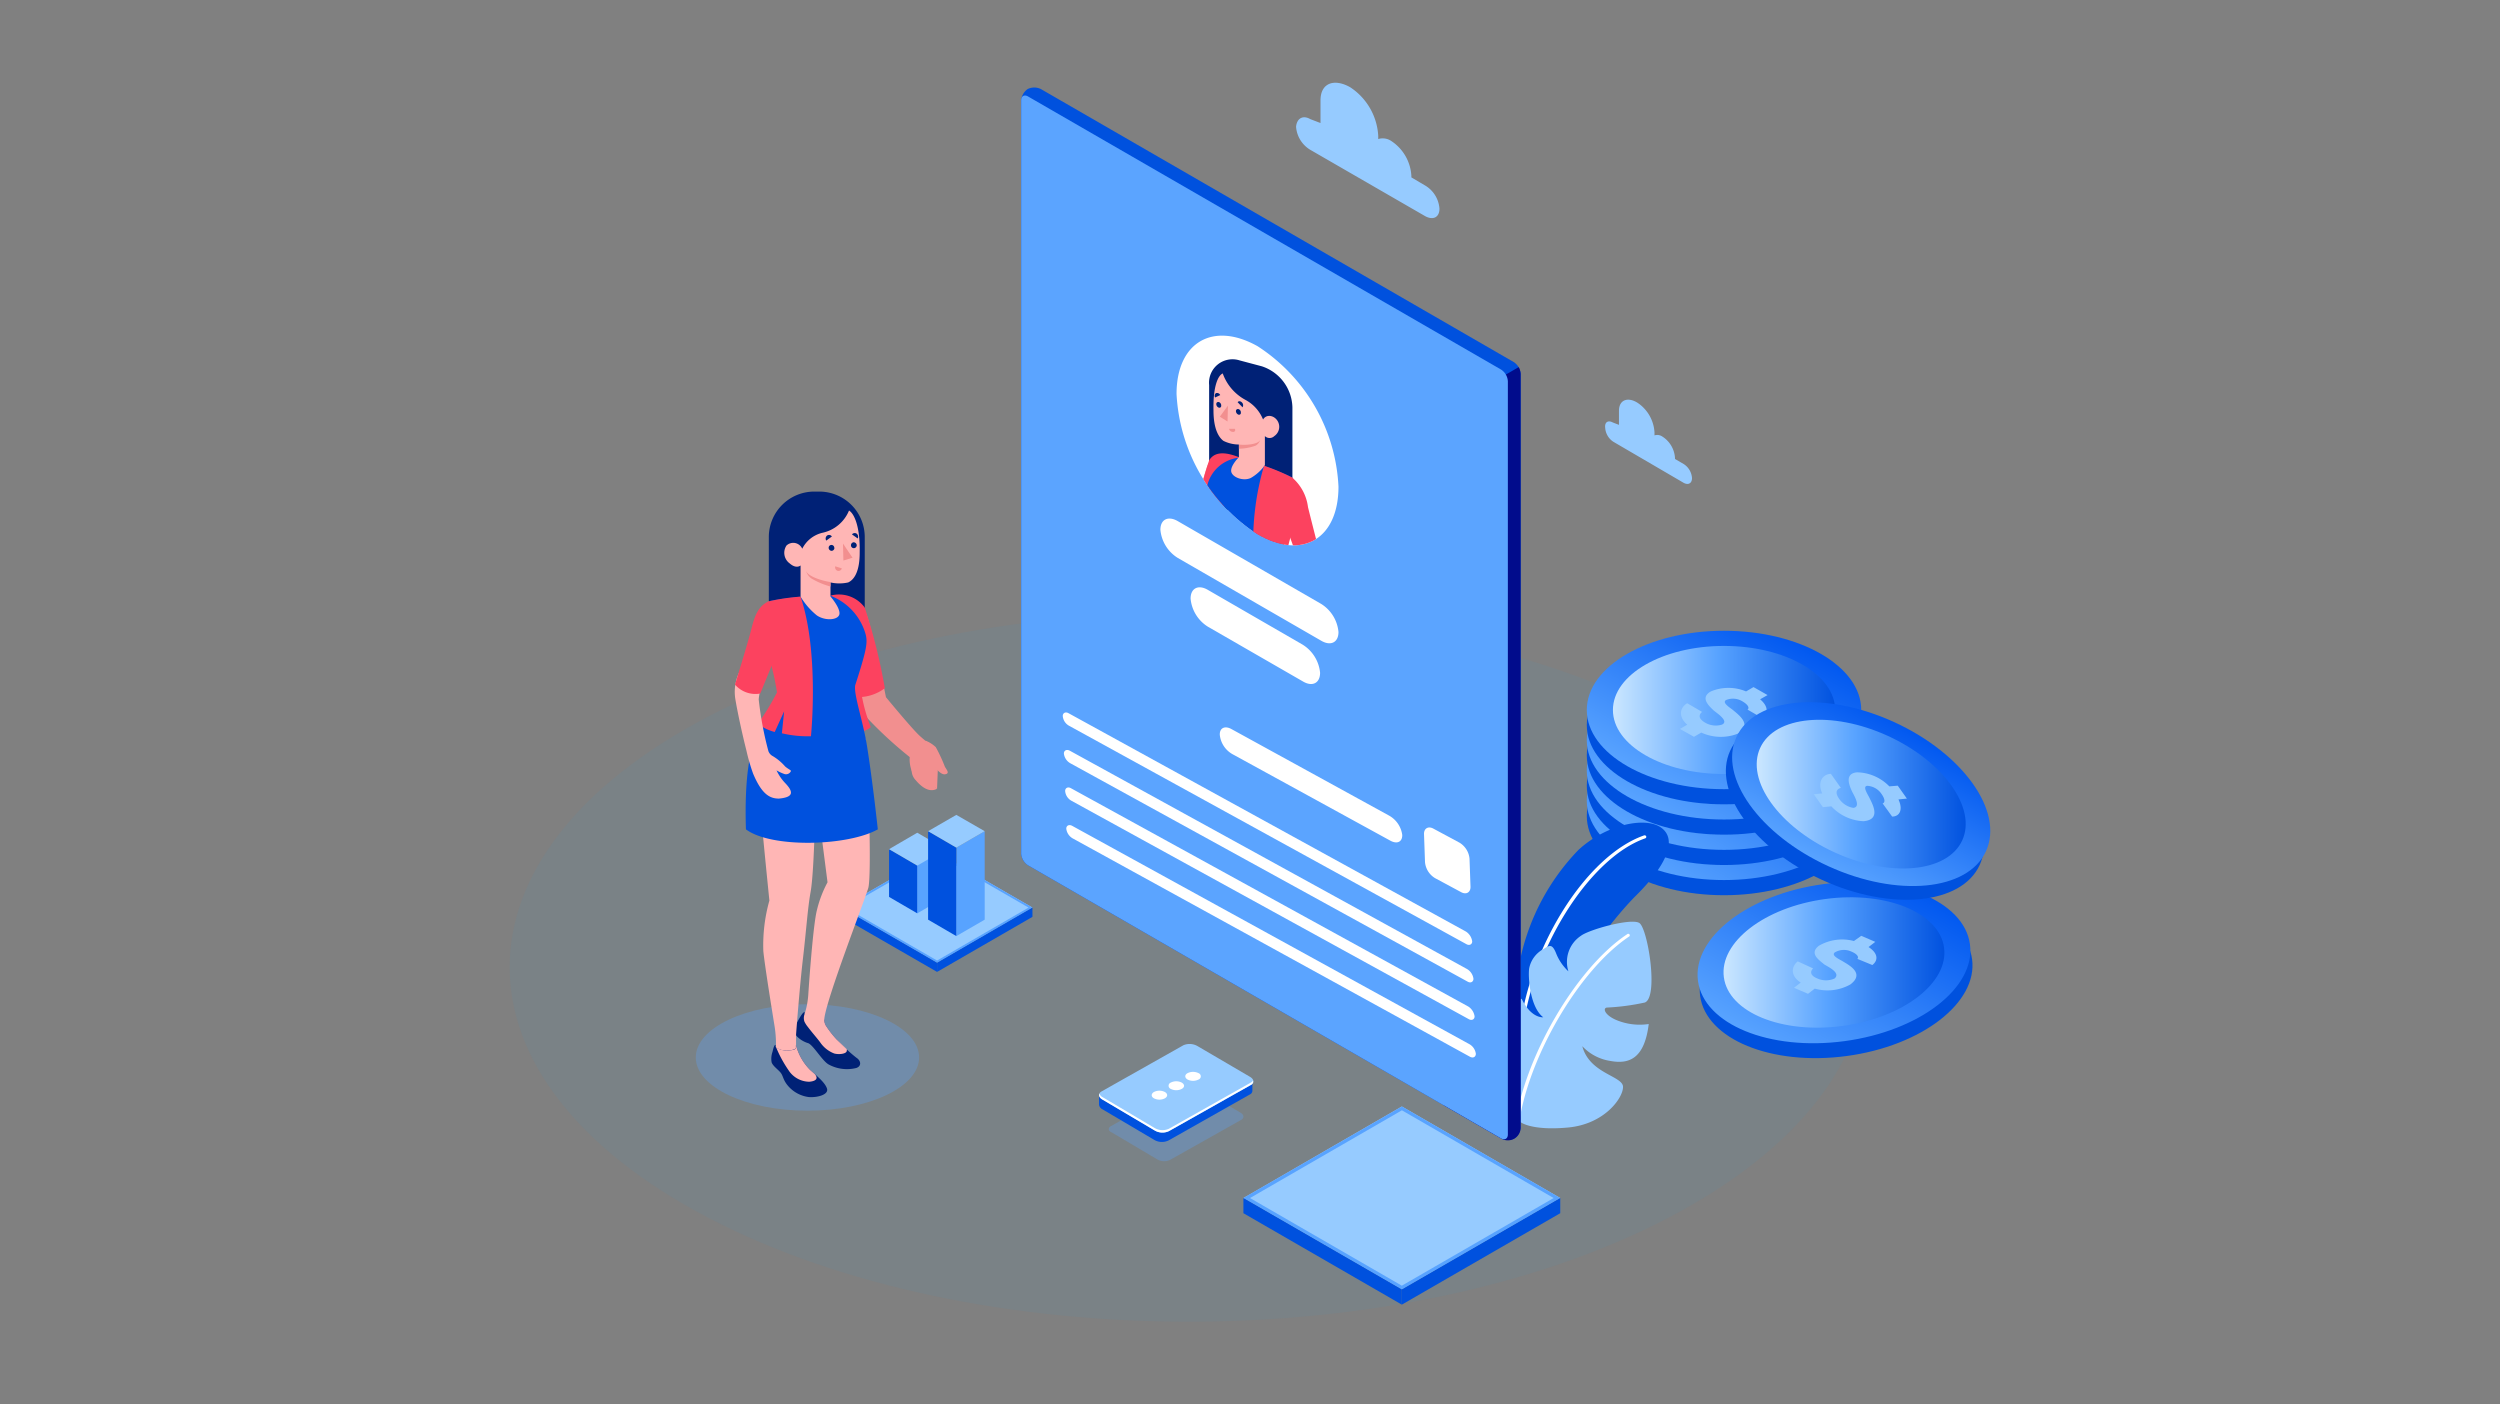 <svg xmlns="http://www.w3.org/2000/svg" xmlns:xlink="http://www.w3.org/1999/xlink" viewBox="0 0 178 100"><rect x="0" y="0" width="178" height="100" fill="#808080" stroke="none"/><defs><style>.cls-1{fill:none;}.cls-2{fill:#00a4ff;opacity:0.05;}.cls-3{fill:#96cbff;}.cls-4{fill:#58a3ff;}.cls-5{fill:#0051de;}.cls-6{fill:url(#未命名的渐变_13);}.cls-7{fill:url(#未命名的渐变_20);}.cls-8{fill:url(#未命名的渐变_13-2);}.cls-9{fill:url(#未命名的渐变_20-2);}.cls-10{fill:url(#未命名的渐变_13-3);}.cls-11{fill:url(#未命名的渐变_20-3);}.cls-12{fill:url(#未命名的渐变_13-4);}.cls-13{fill:url(#未命名的渐变_20-4);}.cls-14{fill:url(#未命名的渐变_13-5);}.cls-15{fill:url(#未命名的渐变_20-5);}.cls-16{fill:url(#未命名的渐变_13-6);}.cls-17{fill:url(#未命名的渐变_20-6);}.cls-18{fill:#fff;}.cls-19{fill:#010c8c;}.cls-20,.cls-27{fill:#5ba4ff;}.cls-21{clip-path:url(#clip-path);}.cls-22{fill:#002176;}.cls-23{fill:#f28f8f;}.cls-24{fill:#fc425f;}.cls-25{fill:#ffb6b5;}.cls-26{fill:#ffc000;}.cls-27{opacity:0.3;}</style><linearGradient id="未命名的渐变_13" x1="126.85" y1="74.99" x2="134.31" y2="62.07" gradientTransform="translate(10.32 -16.82) rotate(7.67)" gradientUnits="userSpaceOnUse"><stop offset="0" stop-color="#58a3ff"/><stop offset="1" stop-color="#0158f0"/></linearGradient><linearGradient id="未命名的渐变_20" x1="122.72" y1="68.53" x2="138.44" y2="68.53" gradientTransform="translate(10.32 -16.82) rotate(7.67)" gradientUnits="userSpaceOnUse"><stop offset="0" stop-color="#cbe7ff"/><stop offset="0.47" stop-color="#58a3ff"/><stop offset="1" stop-color="#0152df"/></linearGradient><linearGradient id="未命名的渐变_13-2" x1="119.29" y1="63.01" x2="126.2" y2="51.04" gradientTransform="matrix(1, 0, 0, 1, 0, 0)" xlink:href="#未命名的渐变_13"/><linearGradient id="未命名的渐变_20-2" x1="114.84" y1="57.02" x2="130.66" y2="57.02" gradientTransform="matrix(1, 0, 0, 1, 0, 0)" xlink:href="#未命名的渐变_20"/><linearGradient id="未命名的渐变_13-3" x1="119.29" y1="60.85" x2="126.2" y2="48.88" gradientTransform="matrix(1, 0, 0, 1, 0, 0)" xlink:href="#未命名的渐变_13"/><linearGradient id="未命名的渐变_20-3" x1="114.84" y1="54.87" x2="130.66" y2="54.87" gradientTransform="matrix(1, 0, 0, 1, 0, 0)" xlink:href="#未命名的渐变_20"/><linearGradient id="未命名的渐变_13-4" x1="119.29" y1="58.7" x2="126.2" y2="46.73" gradientTransform="matrix(1, 0, 0, 1, 0, 0)" xlink:href="#未命名的渐变_13"/><linearGradient id="未命名的渐变_20-4" x1="114.84" y1="52.71" x2="130.66" y2="52.71" gradientTransform="matrix(1, 0, 0, 1, 0, 0)" xlink:href="#未命名的渐变_20"/><linearGradient id="未命名的渐变_13-5" x1="119.29" y1="56.54" x2="126.2" y2="44.57" gradientTransform="matrix(1, 0, 0, 1, 0, 0)" xlink:href="#未命名的渐变_13"/><linearGradient id="未命名的渐变_20-5" x1="114.84" y1="50.55" x2="130.66" y2="50.55" gradientTransform="matrix(1, 0, 0, 1, 0, 0)" xlink:href="#未命名的渐变_20"/><linearGradient id="未命名的渐变_13-6" x1="129.68" y1="61.46" x2="135.37" y2="51.6" gradientTransform="translate(128.79 -87.5) rotate(65.41)" xlink:href="#未命名的渐变_13"/><linearGradient id="未命名的渐变_20-6" x1="125.09" y1="56.53" x2="139.96" y2="56.53" gradientTransform="translate(128.79 -87.5) rotate(65.41)" xlink:href="#未命名的渐变_20"/><clipPath id="clip-path"><path class="cls-1" d="M89.54,24.65a12.63,12.63,0,0,1,5.76,10c0,3.72-2.58,5.24-5.76,3.4a12.7,12.7,0,0,1-5.77-10C83.77,24.38,86.35,22.86,89.54,24.65Z"/></clipPath></defs><title>icon_GGRRZ</title><g id="图层_2" data-name="图层 2"><g id="Designed_by_Freepik" data-name="Designed by Freepik"><rect class="cls-1" width="178" height="100"/><g id="_编组_" data-name="&lt;编组&gt;"><g id="_编组_2" data-name="&lt;编组&gt;"><path class="cls-2" d="M118.78,86.71c-18.87,9.86-49.47,9.86-68.34,0s-18.87-25.84,0-35.7,49.47-9.86,68.34,0S137.65,76.85,118.78,86.71Z"/></g><g id="image"><g id="_编组_3" data-name="&lt;编组&gt;"><g id="_编组_4" data-name="&lt;编组&gt;"><polygon class="cls-3" points="59.92 64.62 66.72 68.55 73.51 64.62 66.72 60.7 59.92 64.62"/></g><g id="_编组_5" data-name="&lt;编组&gt;"><path class="cls-4" d="M66.72,60.86l6.51,3.76-6.51,3.77L60.2,64.62l6.52-3.76m0-.16-6.8,3.92,6.8,3.93,6.79-3.93L66.72,60.7Z"/></g></g><g id="_编组_6" data-name="&lt;编组&gt;"><polygon class="cls-5" points="59.92 64.62 59.92 65.28 66.72 69.2 66.72 68.55 59.92 64.62"/></g><g id="_编组_7" data-name="&lt;编组&gt;"><polygon class="cls-5" points="73.51 64.62 66.72 68.55 66.72 69.2 73.51 65.28 73.51 64.62"/></g></g><g id="_编组_8" data-name="&lt;编组&gt;"><g id="_编组_9" data-name="&lt;编组&gt;"><polygon class="cls-4" points="65.31 65.03 67.33 63.86 67.33 60.46 65.31 61.63 65.31 65.03"/></g><g id="_编组_10" data-name="&lt;编组&gt;"><polygon class="cls-5" points="65.31 65.03 63.3 63.86 63.3 60.46 65.31 61.63 65.31 65.03"/></g><g id="_编组_11" data-name="&lt;编组&gt;"><polygon class="cls-3" points="67.33 60.46 65.31 61.63 63.3 60.46 65.31 59.29 67.33 60.46"/></g></g><g id="_编组_12" data-name="&lt;编组&gt;"><g id="_编组_13" data-name="&lt;编组&gt;"><polygon class="cls-4" points="68.09 66.65 70.11 65.48 70.11 59.18 68.09 60.35 68.09 66.65"/></g><g id="_编组_14" data-name="&lt;编组&gt;"><polygon class="cls-5" points="68.09 66.65 66.08 65.48 66.08 59.18 68.09 60.35 68.09 66.65"/></g><g id="_编组_15" data-name="&lt;编组&gt;"><polygon class="cls-3" points="70.11 59.18 68.09 60.35 66.08 59.18 68.09 58.02 70.11 59.18"/></g></g><g id="image-2" data-name="image"><g id="_编组_16" data-name="&lt;编组&gt;"><g id="_编组_17" data-name="&lt;编组&gt;"><polygon class="cls-3" points="88.53 85.3 99.81 91.81 111.09 85.3 99.81 78.78 88.53 85.3"/></g><g id="_编组_18" data-name="&lt;编组&gt;"><path class="cls-4" d="M99.81,79.05l10.81,6.25L99.81,91.54,89,85.3l10.82-6.25m0-.27L88.53,85.3l11.28,6.51,11.28-6.51L99.81,78.78Z"/></g></g><g id="_编组_19" data-name="&lt;编组&gt;"><polygon class="cls-5" points="88.53 85.3 88.53 86.38 99.81 92.89 99.81 91.81 88.53 85.3"/></g><g id="_编组_20" data-name="&lt;编组&gt;"><polygon class="cls-5" points="111.09 85.3 99.81 91.81 99.81 92.89 111.09 86.38 111.09 85.3"/></g></g><ellipse class="cls-5" cx="130.73" cy="69.6" rx="9.77" ry="5.64" transform="translate(-8.12 18.07) rotate(-7.67)"/><ellipse class="cls-6" cx="130.58" cy="68.53" rx="9.77" ry="5.64" transform="translate(-7.98 18.05) rotate(-7.67)"/><ellipse class="cls-7" cx="130.58" cy="68.53" rx="7.91" ry="4.56" transform="translate(-7.98 18.04) rotate(-7.67)"/><path class="cls-3" d="M131.75,70.09c1-.76,0-1.32-.54-1.64-.2-.13-.87-.41-.57-.64a1.27,1.27,0,0,1,1.15-.07c.56.23.54.46.45.53l1.07.44c.42-.32.43-.83-.27-1.28l.48-.37-1-.43L132,67a3.3,3.3,0,0,0-2.5.34c-.7.55,0,1,.39,1.33.23.15,1.21.59.73,1a1.5,1.5,0,0,1-1.22,0c-.77-.31-.31-.72-.31-.72L128,68.45c-.43.33-.58,1,.21,1.51l-.48.37,1,.43.48-.37A3.33,3.33,0,0,0,131.75,70.09Z"/><ellipse class="cls-5" cx="122.75" cy="58.1" rx="9.77" ry="5.64"/><ellipse class="cls-8" cx="122.75" cy="57.02" rx="9.77" ry="5.64"/><ellipse class="cls-9" cx="122.75" cy="57.02" rx="7.91" ry="4.56"/><path class="cls-3" d="M123.7,58.72c1.08-.62.15-1.31-.32-1.7-.18-.16-.81-.52-.48-.71a1.29,1.29,0,0,1,1.15.09c.52.3.48.53.37.59l1,.58c.46-.27.54-.77-.1-1.31l.53-.3-1-.57-.53.31a3.24,3.24,0,0,0-2.51,0c-.77.44-.17,1,.21,1.36.21.18,1.11.75.59,1a1.46,1.46,0,0,1-1.21-.15c-.72-.41-.21-.75-.21-.75l-1.06-.62c-.47.27-.71.9,0,1.53l-.52.3,1,.56.52-.3A3.34,3.34,0,0,0,123.7,58.72Z"/><ellipse class="cls-5" cx="122.75" cy="55.95" rx="9.77" ry="5.64"/><ellipse class="cls-10" cx="122.75" cy="54.87" rx="9.77" ry="5.64"/><ellipse class="cls-11" cx="122.75" cy="54.87" rx="7.91" ry="4.56"/><path class="cls-3" d="M123.7,56.57c1.08-.63.15-1.32-.32-1.7-.18-.16-.81-.52-.48-.71a1.32,1.32,0,0,1,1.15.08c.52.3.48.53.37.59l1,.58c.46-.26.54-.77-.1-1.31l.53-.3-1-.56-.53.3a3.24,3.24,0,0,0-2.51,0c-.77.45-.17,1,.21,1.37.21.18,1.11.74.59,1a1.45,1.45,0,0,1-1.21-.14c-.72-.42-.21-.76-.21-.76l-1.06-.61c-.47.26-.71.89,0,1.52l-.52.3,1,.57.52-.31A3.34,3.34,0,0,0,123.7,56.57Z"/><ellipse class="cls-5" cx="122.75" cy="53.79" rx="9.77" ry="5.64"/><ellipse class="cls-12" cx="122.75" cy="52.71" rx="9.77" ry="5.64"/><ellipse class="cls-13" cx="122.75" cy="52.71" rx="7.91" ry="4.56"/><path class="cls-3" d="M123.7,54.41c1.08-.62.15-1.31-.32-1.7-.18-.16-.81-.52-.48-.71a1.29,1.29,0,0,1,1.15.09c.52.3.48.52.37.58l1,.58c.46-.26.54-.76-.1-1.3l.53-.3-1-.57-.53.3a3.23,3.23,0,0,0-2.51,0c-.77.44-.17,1,.21,1.36.21.18,1.11.75.59,1a1.46,1.46,0,0,1-1.21-.15c-.72-.41-.21-.76-.21-.76l-1.06-.61c-.47.27-.71.9,0,1.52l-.52.3,1,.57.52-.3A3.38,3.38,0,0,0,123.7,54.41Z"/><ellipse class="cls-5" cx="122.75" cy="51.63" rx="9.77" ry="5.64"/><ellipse class="cls-14" cx="122.75" cy="50.55" rx="9.77" ry="5.64"/><ellipse class="cls-15" cx="122.75" cy="50.55" rx="7.91" ry="4.56"/><path class="cls-3" d="M123.7,52.25c1.08-.62.15-1.31-.32-1.7-.18-.15-.81-.52-.48-.71a1.29,1.29,0,0,1,1.15.09c.52.3.48.53.37.59l1,.58c.46-.26.54-.77-.1-1.31l.53-.3-1-.57-.53.31a3.24,3.24,0,0,0-2.51,0c-.77.44-.17,1,.21,1.36.21.18,1.11.75.59,1a1.49,1.49,0,0,1-1.21-.14c-.72-.42-.21-.76-.21-.76l-1.06-.62c-.47.27-.71.9,0,1.53l-.52.3,1,.56.52-.3A3.34,3.34,0,0,0,123.7,52.25Z"/><ellipse class="cls-5" cx="132.07" cy="57.51" rx="5.64" ry="9.77" transform="translate(24.82 153.68) rotate(-65.41)"/><ellipse class="cls-16" cx="132.52" cy="56.53" rx="5.64" ry="9.77" transform="translate(25.97 153.52) rotate(-65.41)"/><ellipse class="cls-17" cx="132.52" cy="56.53" rx="4.56" ry="7.91" transform="translate(25.97 153.52) rotate(-65.41)"/><path class="cls-3" d="M132.68,58.47c1.24-.11.69-1.13.42-1.67-.1-.22-.52-.82-.15-.85a1.31,1.31,0,0,1,1,.56c.35.49.21.67.09.69l.68.94c.52,0,.8-.47.45-1.22l.6-.06-.65-.92-.6.05a3.3,3.3,0,0,0-2.3-1c-.88.08-.58.87-.37,1.33.11.25.7,1.14.1,1.2a1.53,1.53,0,0,1-1-.64c-.48-.68.12-.78.12-.78l-.71-1c-.53,0-1,.53-.62,1.39l-.6.06.65.92.6-.06A3.32,3.32,0,0,0,132.68,58.47Z"/><g id="_编组_21" data-name="&lt;编组&gt;"><g id="_编组_22" data-name="&lt;编组&gt;"><g id="_编组_23" data-name="&lt;编组&gt;"><path class="cls-5" d="M108.27,68.17a16,16,0,0,1,4.09-7.63c1.93-1.81,4.79-2.44,5.93-1.6s.4,2.64-1.82,4.84c-2.49,2.48-7.29,9.36-8.2,13.26Z"/></g><g id="_编组_24" data-name="&lt;编组&gt;"><path class="cls-18" d="M108.27,73.87a.11.11,0,0,0,.11-.1c.57-6,4.74-12.68,8.76-14.08a.11.11,0,0,0,.07-.14.12.12,0,0,0-.15-.07c-4.16,1.45-8.32,8.12-8.9,14.27a.11.11,0,0,0,.1.12Z"/></g></g><g id="_编组_25" data-name="&lt;编组&gt;"><g id="_编组_26" data-name="&lt;编组&gt;"><path class="cls-3" d="M108.27,79.9s.77.62,3.37.38,3.92-2.1,3.92-2.89-2.38-.93-2.9-2.9a3.45,3.45,0,0,0,2,1.05c1.35.25,2.43-.18,2.73-2.63a4.31,4.31,0,0,1-2-.17c-1.06-.34-1.32-.92-1-1a16.15,16.15,0,0,0,2.72-.36c1-.37.21-5.32-.4-5.67s-3.58.48-4.15.92a2.23,2.23,0,0,0-.89,2.53,3.56,3.56,0,0,1-.89-1.32c-.28-.68-.48-.52-.9-.26a2,2,0,0,0-1,1.35c-.1.63.06,2.8,1,3.5,0,0-.85.11-1.54-1.32,0,0-1.36.54-1.65,1.42S106,77.66,108.27,79.9Z"/></g><g id="_编组_27" data-name="&lt;编组&gt;"><path class="cls-18" d="M108,80.39a.11.11,0,0,0,.11-.1c.59-4.85,4.28-11.21,7.9-13.62a.11.11,0,0,0,0-.15.11.11,0,0,0-.16,0c-3.66,2.43-7.39,8.87-8,13.77a.11.11,0,0,0,.1.13Z"/></g></g><g id="_编组_28" data-name="&lt;编组&gt;"><g id="_编组_29" data-name="&lt;编组&gt;"><path class="cls-5" d="M107.81,81.07a1.07,1.07,0,0,0,.46-.83V26.62a1.08,1.08,0,0,0-.49-.84L74.11,6.34a1.07,1.07,0,0,0-.94,0,1.07,1.07,0,0,0-.46.83V60.77a1.08,1.08,0,0,0,.49.84l33.67,19.44A1.07,1.07,0,0,0,107.81,81.07Z"/></g><g id="_编组_30" data-name="&lt;编组&gt;"><path class="cls-19" d="M102.8,29.22l5.33-3.08a1.14,1.14,0,0,1,.14.48V80.24a.91.91,0,0,1-1.4.81L102.8,78.7Z"/></g><g id="_编组_31" data-name="&lt;编组&gt;"><path class="cls-20" d="M106.87,81.05,73.2,61.61a1.08,1.08,0,0,1-.49-.84V7.15c0-.31.22-.44.49-.28l33.67,19.44a1.06,1.06,0,0,1,.49.84V80.77C107.36,81.08,107.14,81.2,106.87,81.05Z"/></g><g id="_编组_32" data-name="&lt;编组&gt;"><path class="cls-18" d="M89.54,24.65a12.63,12.63,0,0,1,5.76,10c0,3.72-2.58,5.24-5.76,3.4a12.7,12.7,0,0,1-5.77-10C83.77,24.38,86.35,22.86,89.54,24.65Z"/></g><g id="_剪切组_" data-name="&lt;剪切组&gt;"><g class="cls-21"><g id="_编组_33" data-name="&lt;编组&gt;"><g id="_编组_34" data-name="&lt;编组&gt;"><g id="_编组_35" data-name="&lt;编组&gt;"><g id="_编组_36" data-name="&lt;编组&gt;"><g id="_编组_37" data-name="&lt;编组&gt;"><path class="cls-22" d="M86.75,36.11l4.61,1.24a.51.51,0,0,0,.66-.53V29a3.16,3.16,0,0,0-2.18-2.92l-1.58-.42a1.67,1.67,0,0,0-2.17,1.75v7.85A.94.94,0,0,0,86.75,36.11Z"/></g></g><g id="_编组_38" data-name="&lt;编组&gt;"><path class="cls-23" d="M86.52,38.15,87,36s0-2.89.41-3.16.53-.31.53-.31c-.53-.19-1.64-.32-2,.69s-.83,3.33-1.07,4.49Z"/></g><g id="_编组_39" data-name="&lt;编组&gt;"><path class="cls-24" d="M86.56,38.16l1.65-5.61c-.73-.28-1.67-.52-2.12.23a30.76,30.76,0,0,0-1.19,4.93Z"/></g><g id="_编组_40" data-name="&lt;编组&gt;"><path class="cls-19" d="M86.34,38.1l1.62.43a3.77,3.77,0,0,0-.45-1.32,2.69,2.69,0,0,0-1.33-1A9.51,9.51,0,0,1,86.34,38.1Z"/></g><g id="_编组_41" data-name="&lt;编组&gt;"><g id="_编组_42" data-name="&lt;编组&gt;"><path class="cls-5" d="M86.69,38.19l4.53,1.21.5-1.55S90.39,34.75,92,34c-.21-.16-2-.84-2-.84l-1.88-.56a2.6,2.6,0,0,0-2.17,2c-.13.51-.08,1,.65,3.57A.34.34,0,0,1,86.69,38.19Z"/></g></g><g id="_编组_43" data-name="&lt;编组&gt;"><g id="_编组_44" data-name="&lt;编组&gt;"><path class="cls-25" d="M87.06,26.59c-.31.12-.7.86-.66,2.64,0,1.5.49,2,.71,2.16a2.47,2.47,0,0,0,1.1.26v.9s-.59.58-.55,1,.85.74,1.4.48a3.16,3.16,0,0,0,1-.91V31.05a.48.48,0,0,0,.67,0,.8.8,0,0,0,.2-1.13c-.27-.37-.78-.43-1-.05a2.76,2.76,0,0,0-1.22-1.38A3.45,3.45,0,0,1,87.06,26.59Z"/></g></g><g id="_编组_45" data-name="&lt;编组&gt;"><g id="_编组_46" data-name="&lt;编组&gt;"><path class="cls-22" d="M88,29.27a.27.27,0,0,0,.17.25.13.13,0,0,0,.18-.14.25.25,0,0,0-.16-.25A.14.14,0,0,0,88,29.27Z"/></g></g><g id="_编组_47" data-name="&lt;编组&gt;"><g id="_编组_48" data-name="&lt;编组&gt;"><path class="cls-23" d="M87.92,30.53l-.41,0a.27.27,0,0,0,.26.22C87.89,30.78,88,30.66,87.92,30.53Z"/></g></g><g id="_编组_49" data-name="&lt;编组&gt;"><g id="_编组_50" data-name="&lt;编组&gt;"><path class="cls-22" d="M86.52,28.3l.36-.17a.25.25,0,0,0-.3-.14A.23.23,0,0,0,86.52,28.3Z"/></g></g><g id="_编组_51" data-name="&lt;编组&gt;"><g id="_编组_52" data-name="&lt;编组&gt;"><path class="cls-22" d="M88.47,29l-.35-.36c.06-.1.2-.09.29,0A.28.28,0,0,1,88.47,29Z"/></g></g><g id="_编组_53" data-name="&lt;编组&gt;"><g id="_编组_54" data-name="&lt;编组&gt;"><path class="cls-22" d="M86.6,28.77a.27.27,0,0,0,.17.25.13.13,0,0,0,.18-.14.25.25,0,0,0-.16-.25A.14.14,0,0,0,86.6,28.77Z"/></g></g><g id="_编组_55" data-name="&lt;编组&gt;"><g id="_编组_56" data-name="&lt;编组&gt;"><polygon class="cls-23" points="87.43 28.88 87.4 30.01 86.85 29.67 87.43 28.88"/></g></g><g id="_编组_57" data-name="&lt;编组&gt;"><g id="_编组_58" data-name="&lt;编组&gt;"><path class="cls-23" d="M88.21,31.65c.45.06,1.37,0,1.52-.33a.73.73,0,0,1-.33.41,3.71,3.71,0,0,1-1.19.22Z"/></g></g><g id="_编组_59" data-name="&lt;编组&gt;"><g id="_编组_60" data-name="&lt;编组&gt;"><polygon class="cls-26" points="91.2 39.4 91.39 38.72 90.89 39.32 91.2 39.4"/></g></g></g></g><g id="_编组_61" data-name="&lt;编组&gt;"><path class="cls-24" d="M91.58,39.5a18.88,18.88,0,0,1,.83-2.86A2.65,2.65,0,0,0,92,34a14.33,14.33,0,0,0-2-.84,19.06,19.06,0,0,0-.77,5.77Z"/></g><g id="_编组_62" data-name="&lt;编组&gt;"><path class="cls-24" d="M92.38,39.72l1.62.43.13-.1s-.77-3-1-3.94A3.32,3.32,0,0,0,92,34c-1.18.77-.64,2.9-.64,2.9Z"/></g></g></g></g><g id="_编组_63" data-name="&lt;编组&gt;"><path class="cls-18" d="M94.07,43l-10.22-5.9c-.68-.39-1.23-.12-1.23.62a2.64,2.64,0,0,0,1.23,2l10.22,5.9c.68.4,1.23.12,1.23-.62A2.64,2.64,0,0,0,94.07,43Z"/></g><g id="_编组_64" data-name="&lt;编组&gt;"><path class="cls-18" d="M92.75,45.9,86,42c-.68-.4-1.23-.12-1.23.62a2.64,2.64,0,0,0,1.23,2l6.77,3.9c.67.4,1.22.12,1.22-.62A2.65,2.65,0,0,0,92.75,45.9Z"/></g><g id="_编组_65" data-name="&lt;编组&gt;"><g id="_编组_66" data-name="&lt;编组&gt;"><g id="_编组_67" data-name="&lt;编组&gt;"><path class="cls-18" d="M103.92,60l-1.86-1c-.38-.21-.68,0-.67.38l.07,2a1.49,1.49,0,0,0,.71,1.14l1.86,1c.38.21.68,0,.67-.38l-.07-2A1.49,1.49,0,0,0,103.92,60Z"/></g><g id="_编组_68" data-name="&lt;编组&gt;"><path class="cls-18" d="M98.92,58.08,87.68,51.91c-.47-.26-.85-.08-.83.41a1.79,1.79,0,0,0,.89,1.37L99,59.86c.48.26.85.08.84-.41A1.86,1.86,0,0,0,98.92,58.08Z"/></g></g><g id="_编组_69" data-name="&lt;编组&gt;"><path class="cls-18" d="M104.38,66.33,76.08,50.78c-.23-.13-.42,0-.41.21a.87.87,0,0,0,.44.68L104.4,67.22c.24.14.43,0,.42-.2A1,1,0,0,0,104.38,66.33Z"/></g><g id="_编组_70" data-name="&lt;编组&gt;"><path class="cls-18" d="M104.46,69,76.17,53.45c-.24-.13-.43,0-.42.21a.91.91,0,0,0,.45.68l28.29,15.55c.24.14.42,0,.42-.2A.94.94,0,0,0,104.46,69Z"/></g><g id="_编组_71" data-name="&lt;编组&gt;"><path class="cls-18" d="M104.55,71.67,76.25,56.12c-.23-.13-.42,0-.41.21a.87.87,0,0,0,.44.68l28.29,15.55c.24.14.43,0,.42-.2A1,1,0,0,0,104.55,71.67Z"/></g><g id="_编组_72" data-name="&lt;编组&gt;"><path class="cls-18" d="M104.63,74.35,76.34,58.8c-.24-.13-.43,0-.42.21a.92.92,0,0,0,.45.68l28.29,15.55c.24.13.42,0,.42-.21A.92.92,0,0,0,104.63,74.35Z"/></g></g></g></g><g id="_编组_73" data-name="&lt;编组&gt;"><g id="_编组_74" data-name="&lt;编组&gt;"><g id="_编组_75" data-name="&lt;编组&gt;"><g id="_编组_76" data-name="&lt;编组&gt;"><ellipse class="cls-27" cx="57.49" cy="75.29" rx="7.95" ry="3.79"/></g></g><g id="_编组_77" data-name="&lt;编组&gt;"><g id="_编组_78" data-name="&lt;编组&gt;"><g id="_编组_79" data-name="&lt;编组&gt;"><path class="cls-22" d="M58,35h.33a3.24,3.24,0,0,1,3.24,3.24v7.45a1,1,0,0,1-1,1H55.74a1,1,0,0,1-1-1V38.21A3.24,3.24,0,0,1,58,35Z"/></g></g><g id="_编组_80" data-name="&lt;编组&gt;"><path class="cls-23" d="M61.7,43.77c.52,1.52,1.38,5.87,1.38,5.87s1.81,2.2,2.38,2.73c.32.3,1,.83,1,.83l-1.31,1a29.25,29.25,0,0,1-3.33-3,1.89,1.89,0,0,1-.46-.87l-.9-3.85s0-3.1-.48-3.51-.61-.49-.61-.49A2.19,2.19,0,0,1,61.7,43.77Z"/></g><g id="_编组_81" data-name="&lt;编组&gt;"><path class="cls-24" d="M59.13,42.41a2.27,2.27,0,0,1,2.44.85A40.49,40.49,0,0,1,63,49a3.16,3.16,0,0,1-1.71.63Z"/></g><g id="_编组_82" data-name="&lt;编组&gt;"><path class="cls-24" d="M61.46,46.91a8.62,8.62,0,0,0-.17,2.2A11.94,11.94,0,0,0,62,51.77s-.52.58-2,.35c-1.2-.19-.77-3.82-.08-4.52A2.28,2.28,0,0,1,61.46,46.91Z"/></g><g id="_编组_83" data-name="&lt;编组&gt;"><g id="_编组_84" data-name="&lt;编组&gt;"><path class="cls-22" d="M58.69,72.55a.79.79,0,0,0,.11.47,6.31,6.31,0,0,0,.78,1c.42.44,1,1,1.49,1.36.24.22.25.54-.1.66A2.72,2.72,0,0,1,59,75.79c-.44-.24-1.07-1.34-1.44-1.51a1.91,1.91,0,0,1-.81-.48.68.68,0,0,1-.08-.85c.2-.37.5-.94.62-.88l0,.12a1.58,1.58,0,0,0,1.35.57Z"/></g></g><g id="_编组_85" data-name="&lt;编组&gt;"><path class="cls-25" d="M54.36,59.88c-.19-2-.74-5.27-.18-7.67l7.45.39c.21,2.38.44,9.78.19,10.63-.3,1-3,7.93-3.13,9.32a.84.84,0,0,0,.11.47,6.78,6.78,0,0,0,.78,1l.71.68a.19.19,0,0,1,0,.11c0,.23-.56.29-.89.2a2.13,2.13,0,0,1-1-.79c-.18-.25-.61-.74-.88-1.1a2,2,0,0,1-.24-.37.78.78,0,0,1,0-.53l0,0a5.68,5.68,0,0,0,.27-1.4c.1-1.53.37-5.06.61-6a8.23,8.23,0,0,1,.76-2l-.85-6.62S58,62,57.71,63.53c-.21,1.19-.3,2.68-.54,4.72s-.49,5.41-.49,5.41h0V75.3H55.25v-1a8,8,0,0,0-.11-1.29c-.21-1.3-.69-4.28-.79-5.28a11.74,11.74,0,0,1,.43-3.61S54.55,61.85,54.36,59.88Z"/></g><g id="_编组_86" data-name="&lt;编组&gt;"><g id="_编组_87" data-name="&lt;编组&gt;"><path class="cls-5" d="M57,42.48s-2,.23-2.25.33c1.88,1.33.36,4.27.36,4.27l.72,2.26A10.67,10.67,0,0,0,53.9,52.1c-.48,1.26-.91,3.13-.79,6.95,1.8,1.35,7.26,1.2,9.39,0,0,0-.36-3.38-.78-6-.28-1.73-.95-3.62-.83-4.26.84-2.59.89-3.06.74-3.64a4.15,4.15,0,0,0-2.49-2.73Z"/></g></g><g id="_编组_88" data-name="&lt;编组&gt;"><g id="_编组_89" data-name="&lt;编组&gt;"><path class="cls-22" d="M56.67,74.6v-.2a3.9,3.9,0,0,0,1,1.77c.45.41,1.06.88,1.21,1.33s-.72.66-1.3.61a2.34,2.34,0,0,1-1.45-.77c-.37-.42-.36-.71-.53-.94s-.57-.49-.66-.76A1.47,1.47,0,0,1,55,74.9c.06-.25.13-.53.22-.5v.15a1.13,1.13,0,0,0,.71.24C56.16,74.8,56.67,74.76,56.67,74.6Z"/></g></g><g id="_编组_90" data-name="&lt;编组&gt;"><g id="_编组_91" data-name="&lt;编组&gt;"><path class="cls-25" d="M55.25,74.55a1.13,1.13,0,0,0,.71.24c.2,0,.71,0,.71-.19v-.2a3.9,3.9,0,0,0,1,1.77l.34.3c.24.27.17.5-.39.55a1.78,1.78,0,0,1-1.47-.81A8.78,8.78,0,0,1,55.25,74.55Z"/></g></g><g id="_编组_92" data-name="&lt;编组&gt;"><g id="_编组_93" data-name="&lt;编组&gt;"><path class="cls-25" d="M60.45,36.35c.36.21.8,1.12.76,3,0,1.61-.56,2-.82,2.12a2.88,2.88,0,0,1-1.26,0v1s.68.78.64,1.23-1,.54-1.62.11A5.08,5.08,0,0,1,57,42.48V40.26s-.29.28-.78-.15A.93.93,0,0,1,56,38.84a.7.7,0,0,1,1.12.23,2.17,2.17,0,0,1,1.41-1.13A2.64,2.64,0,0,0,60.45,36.35Z"/></g></g><g id="_编组_94" data-name="&lt;编组&gt;"><g id="_编组_95" data-name="&lt;编组&gt;"><path class="cls-22" d="M59.41,39a.21.21,0,0,1-.19.22A.22.22,0,0,1,59,39a.2.2,0,1,1,.4,0Z"/></g></g><g id="_编组_96" data-name="&lt;编组&gt;"><g id="_编组_97" data-name="&lt;编组&gt;"><path class="cls-23" d="M59.47,40.32l.47.15a.25.25,0,0,1-.31.17A.26.26,0,0,1,59.47,40.32Z"/></g></g><g id="_编组_98" data-name="&lt;编组&gt;"><g id="_编组_99" data-name="&lt;编组&gt;"><path class="cls-22" d="M61.07,38.34l-.41-.29A.25.25,0,0,1,61,38,.28.28,0,0,1,61.07,38.34Z"/></g></g><g id="_编组_100" data-name="&lt;编组&gt;"><g id="_编组_101" data-name="&lt;编组&gt;"><path class="cls-22" d="M58.83,38.49l.4-.29a.24.24,0,0,0-.34-.07A.27.27,0,0,0,58.83,38.49Z"/></g></g><g id="_编组_102" data-name="&lt;编组&gt;"><g id="_编组_103" data-name="&lt;编组&gt;"><path class="cls-22" d="M61,38.81a.21.21,0,0,1-.2.22.2.2,0,0,1-.21-.2.21.21,0,0,1,.19-.22A.23.23,0,0,1,61,38.81Z"/></g></g><g id="_编组_104" data-name="&lt;编组&gt;"><g id="_编组_105" data-name="&lt;编组&gt;"><polygon class="cls-23" points="60.02 38.7 60.05 39.91 60.7 39.71 60.02 38.7"/></g></g><g id="_编组_106" data-name="&lt;编组&gt;"><g id="_编组_107" data-name="&lt;编组&gt;"><path class="cls-23" d="M59.13,41.44c-.52-.07-1.58-.37-1.74-.79a1,1,0,0,0,.37.53,5.34,5.34,0,0,0,1.37.58Z"/></g></g><g id="_编组_108" data-name="&lt;编组&gt;"><g id="_编组_109" data-name="&lt;编组&gt;"><polygon class="cls-26" points="55.47 48.11 56.89 50.02 55.82 49.34 55.47 48.11"/></g></g></g></g><g id="_编组_110" data-name="&lt;编组&gt;"><path class="cls-23" d="M66.82,53.61a8.54,8.54,0,0,0-1.9,0c-.24.14-.17.86,0,1.3s1,.72,1.8,1.25C66.72,56.09,66.82,53.61,66.82,53.61Z"/></g><g id="_编组_111" data-name="&lt;编组&gt;"><path class="cls-23" d="M66.63,53.2a11.59,11.59,0,0,1,.65,1.4c.16.26.35.48,0,.53s-.86-.64-1.06-1.05a1,1,0,0,0-.51-.53c.17-.06.08-.72.2-.81A2.21,2.21,0,0,1,66.63,53.2Z"/></g><g id="_编组_112" data-name="&lt;编组&gt;"><path class="cls-23" d="M66.72,56.16c-.32-.24-.33-.52-.39-1s-1.33-1-1.37-.62a1,1,0,0,0,.23,1C65.58,56,66.14,56.47,66.72,56.16Z"/></g><g id="_编组_113" data-name="&lt;编组&gt;"><path class="cls-24" d="M57,42.48a14.83,14.83,0,0,0-2.25.33c-.37.18-1,1.24-.43,2.78a16.62,16.62,0,0,1,1,3.71,16.69,16.69,0,0,1-1.37,2.24,3.74,3.74,0,0,0,1.21.58l.67-1.47-.16,1.56a7.9,7.9,0,0,0,2.07.21S58.35,46.46,57,42.48Z"/></g><g id="_编组_114" data-name="&lt;编组&gt;"><path class="cls-25" d="M52.36,49.8a3.19,3.19,0,0,1,.31-2l1.59,1a3.31,3.31,0,0,0-.24,1,24.36,24.36,0,0,0,.69,3.68.66.66,0,0,0,.32.36,3.67,3.67,0,0,1,.87.73c.24.21.44.26.41.34a.38.38,0,0,1-.46.2,3.14,3.14,0,0,1-.56-.26,3.3,3.3,0,0,0,.62.91c.58.61.63,1-.45,1.1-.67,0-1.23-.33-1.84-1.78a13.4,13.4,0,0,1-.47-1.62C52.83,52.2,52.51,50.69,52.36,49.8Z"/></g><g id="_编组_115" data-name="&lt;编组&gt;"><path class="cls-24" d="M54.74,42.81c-.75.34-1,1-1.25,2s-1.16,3.93-1.16,3.93a1.92,1.92,0,0,0,1.8.64l1.34-3.27S56.1,44,54.74,42.81Z"/></g></g><g id="cloud"><path class="cls-3" d="M93.29,8.48l.73.28V7.15c0-1.27,1-1.57,2.11-.94h0a4.43,4.43,0,0,1,2,3.46V9.9a1.09,1.09,0,0,1,.93.14h0a3.18,3.18,0,0,1,1.43,2.49v.1l1,.59a2.09,2.09,0,0,1,1,1.64c0,.6-.43.84-1,.54l-8.21-4.74a2.09,2.09,0,0,1-1-1.64C92.34,8.42,92.77,8.18,93.29,8.48Z"/></g><g id="cloud-2" data-name="cloud"><path class="cls-3" d="M114.83,30.08l.44.17v-1c0-.79.63-1,1.31-.58h0a2.72,2.72,0,0,1,1.22,2.12V31a.64.64,0,0,1,.57.09h0a1.94,1.94,0,0,1,.89,1.53v.06l.62.36a1.28,1.28,0,0,1,.59,1c0,.37-.26.52-.59.34l-5-2.92a1.28,1.28,0,0,1-.59-1C114.24,30.05,114.5,29.9,114.83,30.08Z"/></g><path class="cls-27" d="M79.1,80.18l5.1-2.88a1,1,0,0,1,.88,0l3.24,1.92c.26.15.28.38.06.51l-5.1,2.87a1,1,0,0,1-.88-.05l-3.24-1.92C78.9,80.53,78.87,80.3,79.1,80.18Z"/><path class="cls-5" d="M83.2,81.2,89,77.92a.29.29,0,0,0,.17-.25h0V77l-.32.27-3.64-2.15a1.08,1.08,0,0,0-1,0l-5.58,3.14L78.25,78v.65h0a.43.43,0,0,0,.24.33l3.71,2.19A1.08,1.08,0,0,0,83.2,81.2Z"/><path class="cls-3" d="M78.43,77.71l5.83-3.29a1.13,1.13,0,0,1,1,.06L89,76.67c.3.18.33.44.07.58l-5.84,3.29a1.08,1.08,0,0,1-1-.05l-3.72-2.2C78.2,78.12,78.17,77.86,78.43,77.71Z"/><path class="cls-18" d="M83.21,80.54l5.84-3.29a.26.26,0,0,0,.16-.32.31.31,0,0,1-.15.15l-5.84,3.29a1.11,1.11,0,0,1-1-.05l-3.71-2.2a.43.43,0,0,1-.23-.26c-.07.14,0,.31.21.43l3.72,2.2A1.08,1.08,0,0,0,83.21,80.54Z"/><path class="cls-18" d="M84.55,76.86c-.21-.13-.21-.33,0-.45a.88.88,0,0,1,.79,0,.24.24,0,0,1,0,.45A.86.86,0,0,1,84.55,76.86Z"/><path class="cls-18" d="M83.36,77.53a.24.24,0,0,1,0-.45.86.86,0,0,1,.78,0c.22.13.22.33,0,.45A.86.86,0,0,1,83.36,77.53Z"/><path class="cls-18" d="M82.16,78.2c-.21-.12-.21-.32,0-.45a.86.86,0,0,1,.78,0c.22.13.21.33,0,.45A.85.85,0,0,1,82.16,78.2Z"/></g></g></g></svg>